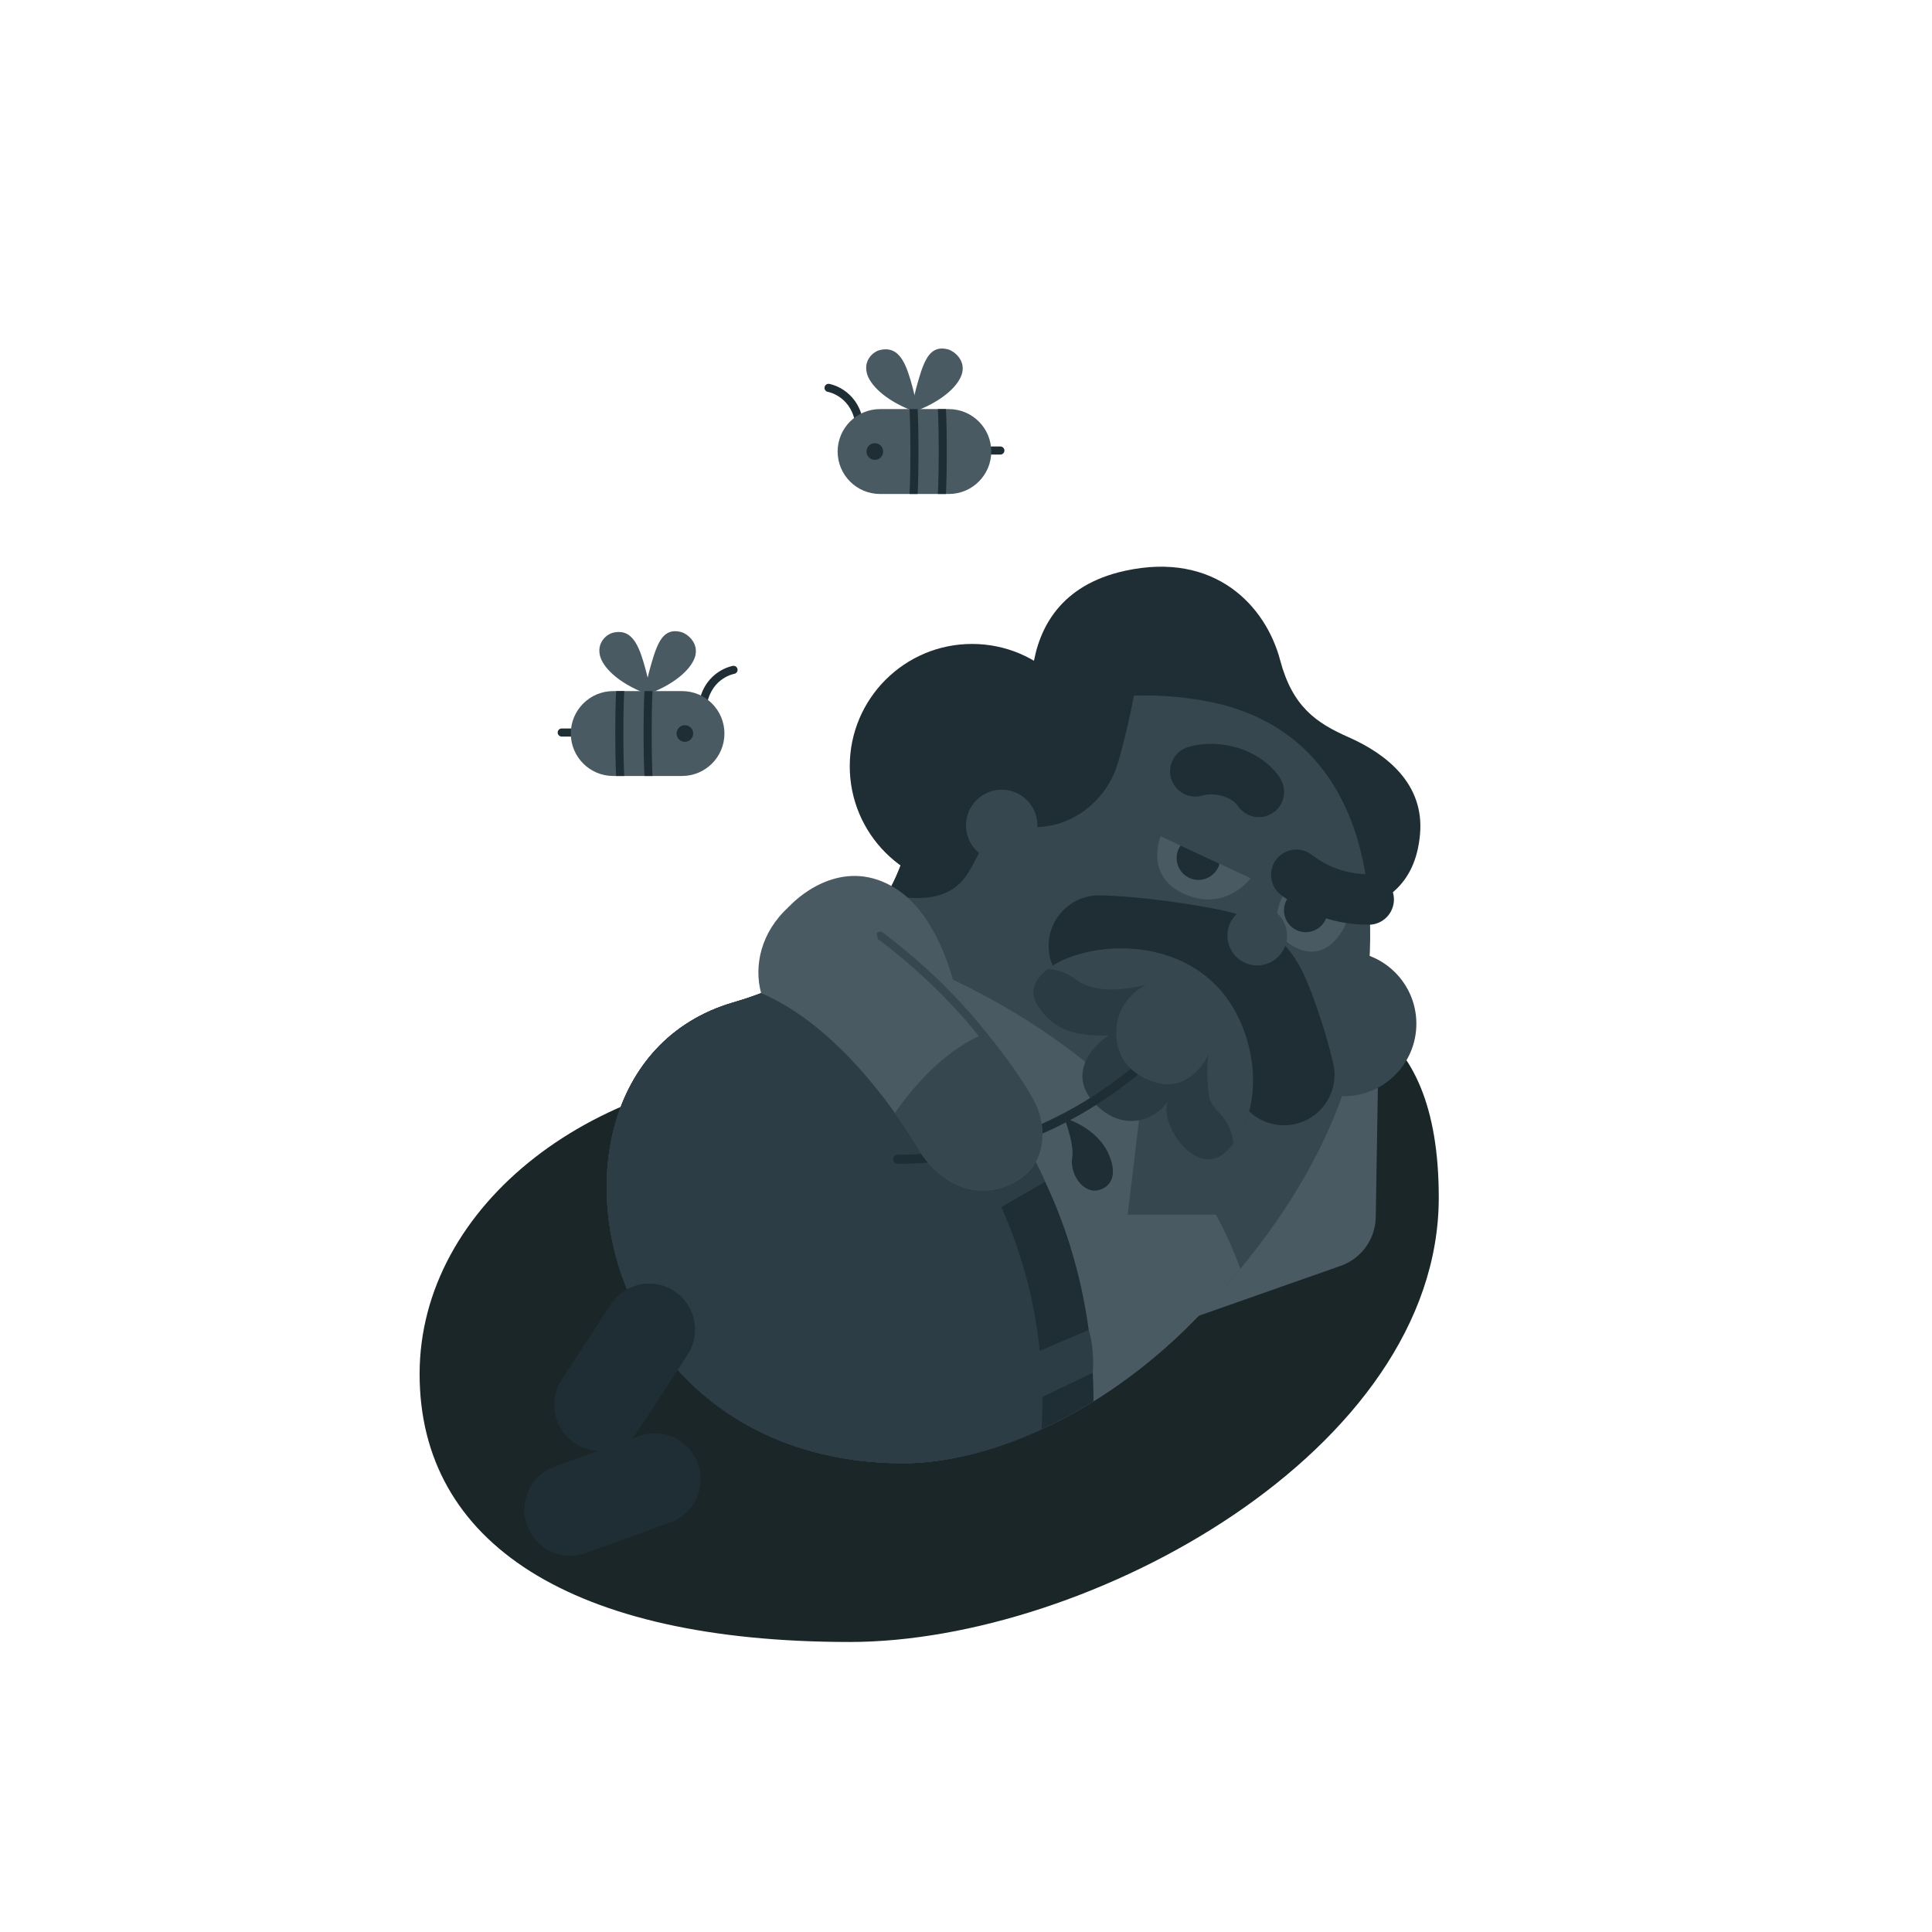 <svg width="1080" height="1080" viewBox="0 0 1080 1080" fill="none" xmlns="http://www.w3.org/2000/svg"><path d="M359.789 370.324C356.308 358.445 351.996 351.361 342.508 353.733C339.502 354.484 333.594 358.8 335.365 366.406C336.828 372.694 344.971 381.481 360.992 387.679C362.355 388.206 363.725 387.101 363.475 385.661C362.947 382.629 361.872 377.429 359.789 370.324Z" fill="#4A5A62"/><path d="M364.296 370.324C367.778 358.445 371.168 350.9 380.656 353.272C383.662 354.024 390.492 358.8 388.721 366.407C387.258 372.694 379.115 381.481 363.094 387.679C361.731 388.206 360.36 387.101 360.611 385.661C361.139 382.629 362.214 377.429 364.296 370.324Z" fill="#4A5A62"/><path d="M508.95 212.305C505.468 200.427 501.156 193.343 491.668 195.715C488.662 196.466 482.754 200.782 484.525 208.388C485.988 214.676 494.131 223.463 510.152 229.661C511.515 230.188 512.886 229.083 512.635 227.643C512.107 224.611 511.032 219.41 508.95 212.305Z" fill="#4A5A62"/><path d="M513.457 212.306C516.938 200.427 520.328 192.882 529.816 195.254C532.823 196.006 539.652 200.782 537.881 208.389C536.418 214.676 528.275 223.463 512.254 229.661C510.891 230.188 509.521 229.083 509.771 227.643C510.299 224.611 511.374 219.411 513.457 212.306Z" fill="#4A5A62"/><path d="M454.23 597.027C575.548 597.027 804.278 466.25 804.278 669.435C804.278 811.009 608.561 917.873 475.017 917.873C319.427 917.873 234.564 862.522 234.564 768.062C234.564 673.602 332.912 597.027 454.23 597.027Z" fill="#1A2628"/><path fill-rule="evenodd" clip-rule="evenodd" d="M460.931 216.448C461.136 215.217 462.3 214.385 463.531 214.591L463.16 216.82C463.531 214.591 463.533 214.591 463.534 214.591L463.537 214.592L463.543 214.593L463.56 214.596L463.609 214.604C463.648 214.612 463.7 214.622 463.764 214.635C463.892 214.661 464.069 214.699 464.288 214.753C464.726 214.861 465.337 215.03 466.072 215.285C467.539 215.793 469.52 216.649 471.617 218.047C475.85 220.869 480.485 225.863 482.32 234.426C482.581 235.647 481.804 236.848 480.583 237.11C479.363 237.371 478.161 236.594 477.9 235.373C476.345 228.117 472.505 224.071 469.11 221.808C467.393 220.664 465.773 219.965 464.591 219.556C464.002 219.351 463.527 219.22 463.21 219.143C463.052 219.104 462.934 219.078 462.861 219.064C462.825 219.056 462.801 219.052 462.788 219.049L462.779 219.048C461.553 218.838 460.726 217.677 460.931 216.448Z" fill="#1F2E35"/><path fill-rule="evenodd" clip-rule="evenodd" d="M551.865 251.85C551.865 250.602 552.877 249.59 554.125 249.59H559.21C560.458 249.59 561.47 250.602 561.47 251.85C561.47 253.098 560.458 254.11 559.21 254.11H554.125C552.877 254.11 551.865 253.098 551.865 251.85Z" fill="#1F2E35"/><path d="M530.395 276.145H491.975C478.869 276.145 468.245 265.52 468.245 252.415C468.245 239.309 478.869 228.685 491.975 228.685H530.395C543.501 228.685 554.125 239.309 554.125 252.415C554.125 265.52 543.501 276.145 530.395 276.145Z" fill="#4A5A62"/><path d="M512.966 228.685H508.438C508.446 228.81 508.453 228.947 508.461 229.097C508.512 230.044 508.581 231.495 508.649 233.494C508.787 237.492 508.924 243.681 508.924 252.415C508.924 261.148 508.787 267.337 508.649 271.335C508.581 273.334 508.512 274.785 508.461 275.732C508.453 275.882 508.446 276.02 508.438 276.145H512.966C512.969 276.09 512.972 276.033 512.975 275.975C513.027 274.997 513.097 273.517 513.167 271.49C513.306 267.437 513.444 261.196 513.444 252.415C513.444 243.633 513.306 237.392 513.167 233.339C513.097 231.312 513.027 229.832 512.975 228.854C512.972 228.796 512.969 228.739 512.966 228.685Z" fill="#1F2E35"/><path d="M528.786 276.145H524.259C524.266 276.02 524.274 275.882 524.282 275.732C524.333 274.785 524.401 273.334 524.47 271.335C524.607 267.337 524.745 261.148 524.745 252.415C524.745 243.681 524.607 237.492 524.47 233.494C524.401 231.495 524.333 230.044 524.282 229.097C524.274 228.947 524.266 228.81 524.259 228.685H528.786C528.789 228.739 528.792 228.796 528.795 228.854C528.848 229.832 528.917 231.312 528.987 233.339C529.126 237.392 529.265 243.633 529.265 252.415C529.265 261.196 529.126 267.437 528.987 271.49C528.917 273.517 528.848 274.997 528.795 275.975C528.792 276.033 528.789 276.09 528.786 276.145Z" fill="#1F2E35"/><path fill-rule="evenodd" clip-rule="evenodd" d="M412.279 374.083C412.074 372.852 410.91 372.02 409.679 372.225L410.05 374.455C409.679 372.225 409.677 372.226 409.676 372.226L409.673 372.226L409.667 372.227L409.65 372.23L409.601 372.239C409.562 372.246 409.51 372.256 409.446 372.269C409.318 372.296 409.141 372.334 408.922 372.388C408.484 372.496 407.873 372.665 407.138 372.92C405.671 373.428 403.69 374.284 401.593 375.682C397.36 378.504 392.725 383.497 390.89 392.061C390.629 393.282 391.406 394.483 392.627 394.745C393.847 395.006 395.049 394.229 395.31 393.008C396.865 385.752 400.705 381.706 404.1 379.443C405.817 378.298 407.437 377.6 408.619 377.19C409.208 376.986 409.683 376.855 410 376.777C410.158 376.739 410.276 376.713 410.349 376.698C410.385 376.691 410.409 376.686 410.422 376.684L410.43 376.682C411.657 376.473 412.484 375.311 412.279 374.083Z" fill="#1F2E35"/><path fill-rule="evenodd" clip-rule="evenodd" d="M321.345 409.485C321.345 408.236 320.333 407.225 319.085 407.225H314C312.752 407.225 311.74 408.236 311.74 409.485C311.74 410.733 312.752 411.745 314 411.745H319.085C320.333 411.745 321.345 410.733 321.345 409.485Z" fill="#1F2E35"/><path d="M342.815 433.779H381.235C394.341 433.779 404.965 423.155 404.965 410.049C404.965 396.944 394.341 386.319 381.235 386.319H342.815C329.709 386.319 319.085 396.944 319.085 410.049C319.085 423.155 329.709 433.779 342.815 433.779Z" fill="#4A5A62"/><path d="M344.423 433.779C344.42 433.724 344.417 433.668 344.414 433.609C344.361 432.632 344.292 431.152 344.222 429.125C344.083 425.071 343.944 418.83 343.944 410.049C343.944 401.268 344.083 395.027 344.222 390.974C344.292 388.947 344.361 387.467 344.414 386.489C344.417 386.431 344.42 386.374 344.423 386.319H348.95C348.943 386.444 348.935 386.582 348.927 386.732C348.876 387.679 348.808 389.13 348.739 391.129C348.602 395.126 348.464 401.315 348.464 410.049C348.464 418.783 348.602 424.972 348.739 428.97C348.808 430.969 348.876 432.42 348.927 433.366C348.935 433.517 348.943 433.654 348.95 433.779H344.423Z" fill="#1F2E35"/><path d="M364.77 433.779H360.243C360.24 433.724 360.237 433.668 360.234 433.609C360.182 432.632 360.112 431.152 360.042 429.125C359.903 425.071 359.765 418.83 359.765 410.049C359.765 401.268 359.903 395.027 360.042 390.974C360.112 388.947 360.182 387.467 360.234 386.489C360.237 386.431 360.24 386.374 360.243 386.319H364.77C364.763 386.444 364.756 386.582 364.748 386.732C364.697 387.679 364.628 389.13 364.56 391.129C364.422 395.126 364.285 401.315 364.285 410.049C364.285 418.783 364.422 424.972 364.56 428.97C364.628 430.969 364.697 432.42 364.748 433.366C364.756 433.517 364.763 433.654 364.77 433.779Z" fill="#1F2E35"/><path d="M543.39 359.968C581.152 359.968 611.763 390.579 611.763 428.341C611.763 466.102 581.152 496.714 543.39 496.714C505.629 496.714 475.018 466.102 475.018 428.341C475.018 390.579 505.629 359.968 543.39 359.968Z" fill="#1F2E35"/><path d="M579.908 415.148C579.908 415.148 556.848 334.891 628.8 319.097C679.288 308.014 707.61 338.801 715.614 369.051C722.513 395.124 735.895 404.175 753.789 412.069C774.723 421.305 796.274 437.93 793.81 466.253C791.347 494.575 774.108 506.888 747.632 511.814C721.156 516.74 579.908 415.148 579.908 415.148Z" fill="#1F2E35"/><path fill-rule="evenodd" clip-rule="evenodd" d="M741.34 578.487C757.564 578.753 770.501 592.121 770.235 608.345L769.054 680.394C768.853 692.683 761.022 703.549 749.428 707.627L651.97 741.912C636.663 747.296 619.89 739.253 614.505 723.946C609.12 708.64 617.164 691.866 632.47 686.481L710.637 658.984L711.483 607.382C711.749 591.158 725.116 578.222 741.34 578.487Z" fill="#4A5A62"/><path d="M791.757 572.255C791.757 594.641 773.609 612.789 751.223 612.789C728.836 612.789 710.688 594.641 710.688 572.255C710.688 549.869 728.836 531.721 751.223 531.721C773.609 531.721 791.757 549.869 791.757 572.255Z" fill="#364750"/><path d="M504.969 817.979C431.52 817.979 378.812 781.019 353.55 727.579C324.17 665.429 338.13 581.219 410.05 560.339C445.08 550.169 489.14 527.206 504.805 479.919C528.7 407.789 602.15 378.409 674.47 391.969C748.077 405.771 771.532 472.362 764.87 545.649C759.22 607.799 734.36 666.559 673.34 732.099C618.882 790.591 552.43 817.979 504.969 817.979Z" fill="#364750"/><path d="M633.907 388.873C576.29 390.964 524.208 421.347 504.805 479.92C502.316 487.431 499.111 494.329 495.34 500.659C498.497 500.95 501.822 501.265 504.97 501.58C516.27 502.71 532.09 502.71 541.13 488.02C550.17 473.33 554.69 458.64 554.69 458.64C554.69 458.64 561.53 459.502 567.12 460.9C594.24 467.68 617.97 449.6 624.75 427C628.738 413.709 631.943 398.855 633.907 388.873Z" fill="#1F2E35"/><path d="M353.55 727.578C378.812 781.018 431.52 817.978 504.969 817.978C552.43 817.978 618.882 790.59 673.34 732.098C680.503 724.404 687.168 716.803 693.363 709.279C663.223 626.327 580.809 557.826 475.147 525.38C455.649 543.39 431.203 554.196 410.05 560.338C338.13 581.218 324.17 665.428 353.55 727.578Z" fill="#4A5A62"/><path d="M353.55 727.578C378.812 781.018 431.52 817.978 504.969 817.978C535.338 817.978 573.483 806.764 611.286 783.363C611.162 683.225 561.834 586.392 461.613 536.272C445.027 547.93 426.538 555.551 410.05 560.338C338.13 581.218 324.17 665.428 353.55 727.578Z" fill="#1F2E35"/><path d="M639.44 603.277L630.4 678.987H699.33L639.44 603.277Z" fill="#364750"/><path d="M353.55 727.578C378.812 781.018 431.52 817.978 504.969 817.978C527.554 817.978 554.439 811.776 582.286 798.972C587.796 697.385 538.4 600.217 438.592 549.587C428.906 554.174 419.172 557.69 410.05 560.338C338.13 581.218 324.17 665.428 353.55 727.578Z" fill="#2C3D46"/><path d="M552.43 678.987L584.228 660.606C584.228 660.606 582.702 656.504 578.42 648.477C573.136 638.573 570.603 635.389 570.603 635.389L540 651.867L552.43 678.987Z" fill="#2C3D46"/><path d="M580.417 782.008L610.739 767.435C610.739 767.435 611.44 764.368 610.842 756.045C610.244 747.721 608.583 743.474 608.583 743.474L579.55 755.828L580.417 782.008Z" fill="#2C3D46"/><path d="M717.77 499.608L752.558 515.815C752.558 515.815 743.957 538.795 724.851 529.976C704.841 520.741 717.77 499.608 717.77 499.608Z" fill="#4A5A62"/><path d="M648.81 467.48L699.116 490.917C699.116 490.917 685.197 510.272 661.74 499.608C639.556 489.521 648.81 467.48 648.81 467.48Z" fill="#4A5A62"/><path d="M742.149 508.901C742.149 515.634 736.693 521.092 729.96 521.092C723.227 521.092 717.77 515.634 717.77 508.901C717.77 502.169 723.227 496.712 729.96 496.712C736.693 496.712 742.149 502.169 742.149 508.901Z" fill="#1F2E35"/><path d="M659.948 472.67L681.711 482.808C680.326 488.021 675.576 491.861 669.928 491.861C663.195 491.861 657.738 486.404 657.738 479.671C657.738 477.066 658.556 474.651 659.948 472.67Z" fill="#1F2E35"/><path d="M586.189 528.054C586.571 512.456 599.525 500.122 615.123 500.504C629.289 500.851 645.626 502.673 659.128 504.643C671.98 506.519 684.852 508.903 691.265 510.911C708.015 516.153 719.317 527.63 725.845 538.883L725.846 538.884C729.443 545.086 733.212 554.774 736.258 563.569C739.54 573.045 742.875 584.111 745.272 594.329C748.836 609.519 739.412 624.722 724.223 628.286C709.033 631.85 693.83 622.426 690.266 607.236C688.396 599.265 685.65 590.089 682.87 582.061C681.489 578.074 680.164 574.559 679.016 571.77C678.443 570.379 677.952 569.262 677.555 568.414C672.982 558.639 638.526 545.343 613.27 536.73C608.199 539.41 601.382 542.634 592.455 546.498C588.389 541.469 586.019 535.025 586.189 528.054Z" fill="#1F2E35"/><path d="M702.799 506.336C712.004 506.336 719.466 513.797 719.466 523.002C719.466 532.207 712.004 539.669 702.799 539.669C693.594 539.669 686.133 532.207 686.133 523.002C686.133 513.797 693.594 506.336 702.799 506.336Z" fill="#364750"/><path fill-rule="evenodd" clip-rule="evenodd" d="M683.839 445.133C679.672 443.81 675.391 443.763 672.202 444.704C664.72 446.912 656.865 442.636 654.657 435.154C652.45 427.672 656.725 419.817 664.207 417.609C673.538 414.856 683.624 415.425 692.386 418.207C701.089 420.97 709.898 426.383 715.499 434.869C719.797 441.379 718.002 450.141 711.492 454.438C704.981 458.736 696.219 456.942 691.922 450.431C690.75 448.655 688.066 446.475 683.839 445.133Z" fill="#1F2E35"/><path fill-rule="evenodd" clip-rule="evenodd" d="M713.442 480.428C718.193 474.241 727.06 473.077 733.248 477.828C742.36 484.825 753.121 488.69 765.089 488.69C772.89 488.69 779.214 495.014 779.214 502.815C779.214 510.616 772.89 516.94 765.089 516.94C746.683 516.94 729.917 510.887 716.043 500.234C709.855 495.483 708.691 486.616 713.442 480.428Z" fill="#1F2E35"/><path d="M594.994 624.986C594.994 624.986 613.84 630.127 620.238 646.289C626.636 662.451 615.063 666.034 611.044 665.528C602.94 664.509 598.134 654.105 599.357 647.183C600.683 639.675 594.994 624.986 594.994 624.986Z" fill="#1F2E35"/><path d="M679.391 550.477C695.665 566.751 703.597 594.045 699.223 616.925C697.295 627.01 692.976 636.238 685.927 643.287C669.261 659.953 647.608 628.496 652.839 615.591C647.202 624.659 629.311 634.219 612.48 617.388C597.938 602.846 607.252 587.159 619.732 578.85C604.065 579.071 590.094 577.845 579.8 561.669C575.263 554.54 578.279 547.351 585.815 541.646C604.575 527.443 651.355 522.44 679.391 550.477Z" fill="#2B3B44"/><path fill-rule="evenodd" clip-rule="evenodd" d="M661.334 572.865C662.378 573.805 662.463 575.415 661.523 576.459C632.014 609.244 576.594 650.893 501.782 650.59C500.377 650.584 499.242 649.44 499.248 648.035C499.254 646.629 500.398 645.495 501.803 645.5C574.644 645.796 628.787 605.221 657.74 573.054C658.68 572.01 660.289 571.925 661.334 572.865Z" fill="#1F2E35"/><path d="M681.14 621.596C678.514 618.81 676.196 616.352 675.543 610.661C674.298 599.812 675.024 591.308 675.543 589.307C672.653 596.273 662.539 609.047 647.924 605.562C633.309 602.076 622.765 591.743 624.099 574.402C625.166 560.529 635.904 552.852 640.573 550.554C632.885 552.28 613.587 556.516 601.977 547.887C596.142 543.55 590.6 541.964 585.853 541.617C604.638 527.436 651.374 522.459 679.391 550.477C695.665 566.751 703.597 594.045 699.223 616.926C697.653 625.138 694.497 632.782 689.574 639.144C687.876 628.743 684.286 624.935 681.14 621.596Z" fill="#364750"/><path d="M425.477 555.164C465.636 572.254 498.361 616.683 514.061 643.345C521.257 655.565 540.095 672.58 563.933 662.432C587.223 652.517 584.559 628.288 578.71 616.683C567.011 593.472 522.897 537.056 484.724 519.201C466.761 510.799 448.019 500.594 441.009 506.886C425.326 520.96 421.305 539.997 425.477 555.164Z" fill="#4A5A62"/><path d="M535.828 561.069C535.828 561.069 528.439 514.244 500.733 496.712C473.026 479.18 448.398 498.883 441.009 506.887C433.62 514.89 446.549 546.292 466.868 543.214C487.186 540.136 535.828 561.069 535.828 561.069Z" fill="#4A5A62"/><path fill-rule="evenodd" clip-rule="evenodd" d="M490.138 521.685C490.865 520.671 492.278 520.439 493.292 521.166L491.974 523.002C493.292 521.166 493.292 521.167 493.292 521.167L493.32 521.187L493.397 521.243C493.465 521.292 493.563 521.363 493.693 521.458C493.951 521.647 494.33 521.927 494.821 522.294C495.802 523.028 497.227 524.111 499.015 525.514C502.591 528.32 507.62 532.406 513.447 537.543C525.093 547.809 539.975 562.308 552.828 579.191C553.584 580.184 553.392 581.602 552.399 582.358C551.406 583.114 549.988 582.922 549.232 581.929C536.621 565.365 521.975 551.085 510.459 540.934C504.705 535.862 499.744 531.831 496.225 529.07C494.466 527.69 493.068 526.628 492.113 525.913C491.635 525.556 491.268 525.285 491.022 525.105C490.899 525.014 490.806 524.947 490.744 524.902L490.676 524.853L490.656 524.839" fill="#364750"/><path d="M551.498 577.4C530.373 585.486 512.354 604.708 500.265 622.146C505.724 629.805 510.364 637.068 514.061 643.345C521.256 655.565 540.095 672.581 563.933 662.432C587.222 652.517 584.559 628.288 578.71 616.683C574.022 607.382 564.128 592.748 551.498 577.4Z" fill="#364750"/><path d="M390.155 818.176C385.332 804.835 370.607 797.93 357.266 802.753L310.066 819.863C296.725 824.686 289.82 839.41 294.642 852.751V852.752C299.465 866.093 314.19 872.998 327.531 868.175L374.731 851.065C388.072 846.242 394.977 831.517 390.155 818.176Z" fill="#1F2E35"/><path d="M376.882 721.706C364.995 713.963 349.082 717.321 341.34 729.208L313.973 771.3C306.231 783.187 309.589 799.099 321.475 806.842C333.362 814.585 349.274 811.227 357.017 799.34L384.384 757.248C392.126 745.361 388.768 729.448 376.882 721.706Z" fill="#1F2E35"/><path d="M559.954 441.449C570.973 441.449 579.908 450.383 579.908 461.403C579.908 472.423 570.973 481.357 559.954 481.357C548.934 481.357 540 472.423 540 461.403C540 450.383 548.934 441.449 559.954 441.449Z" fill="#364750"/><circle cx="382.847" cy="410.049" r="4.654" fill="#1F2E35"/><circle cx="489.026" cy="252.415" r="4.654" fill="#1F2E35"/><path d="M631.506 393.665L635.519 378.819C635.519 378.819 589.085 376.425 563.296 388.449C525.215 406.205 495.889 472.307 495.889 472.307L505.518 485.147C509.798 484.879 521.487 483.863 535.611 454.653C549.734 425.443 605.56 399.55 631.506 393.665Z" fill="#1F2E35"/></svg>
